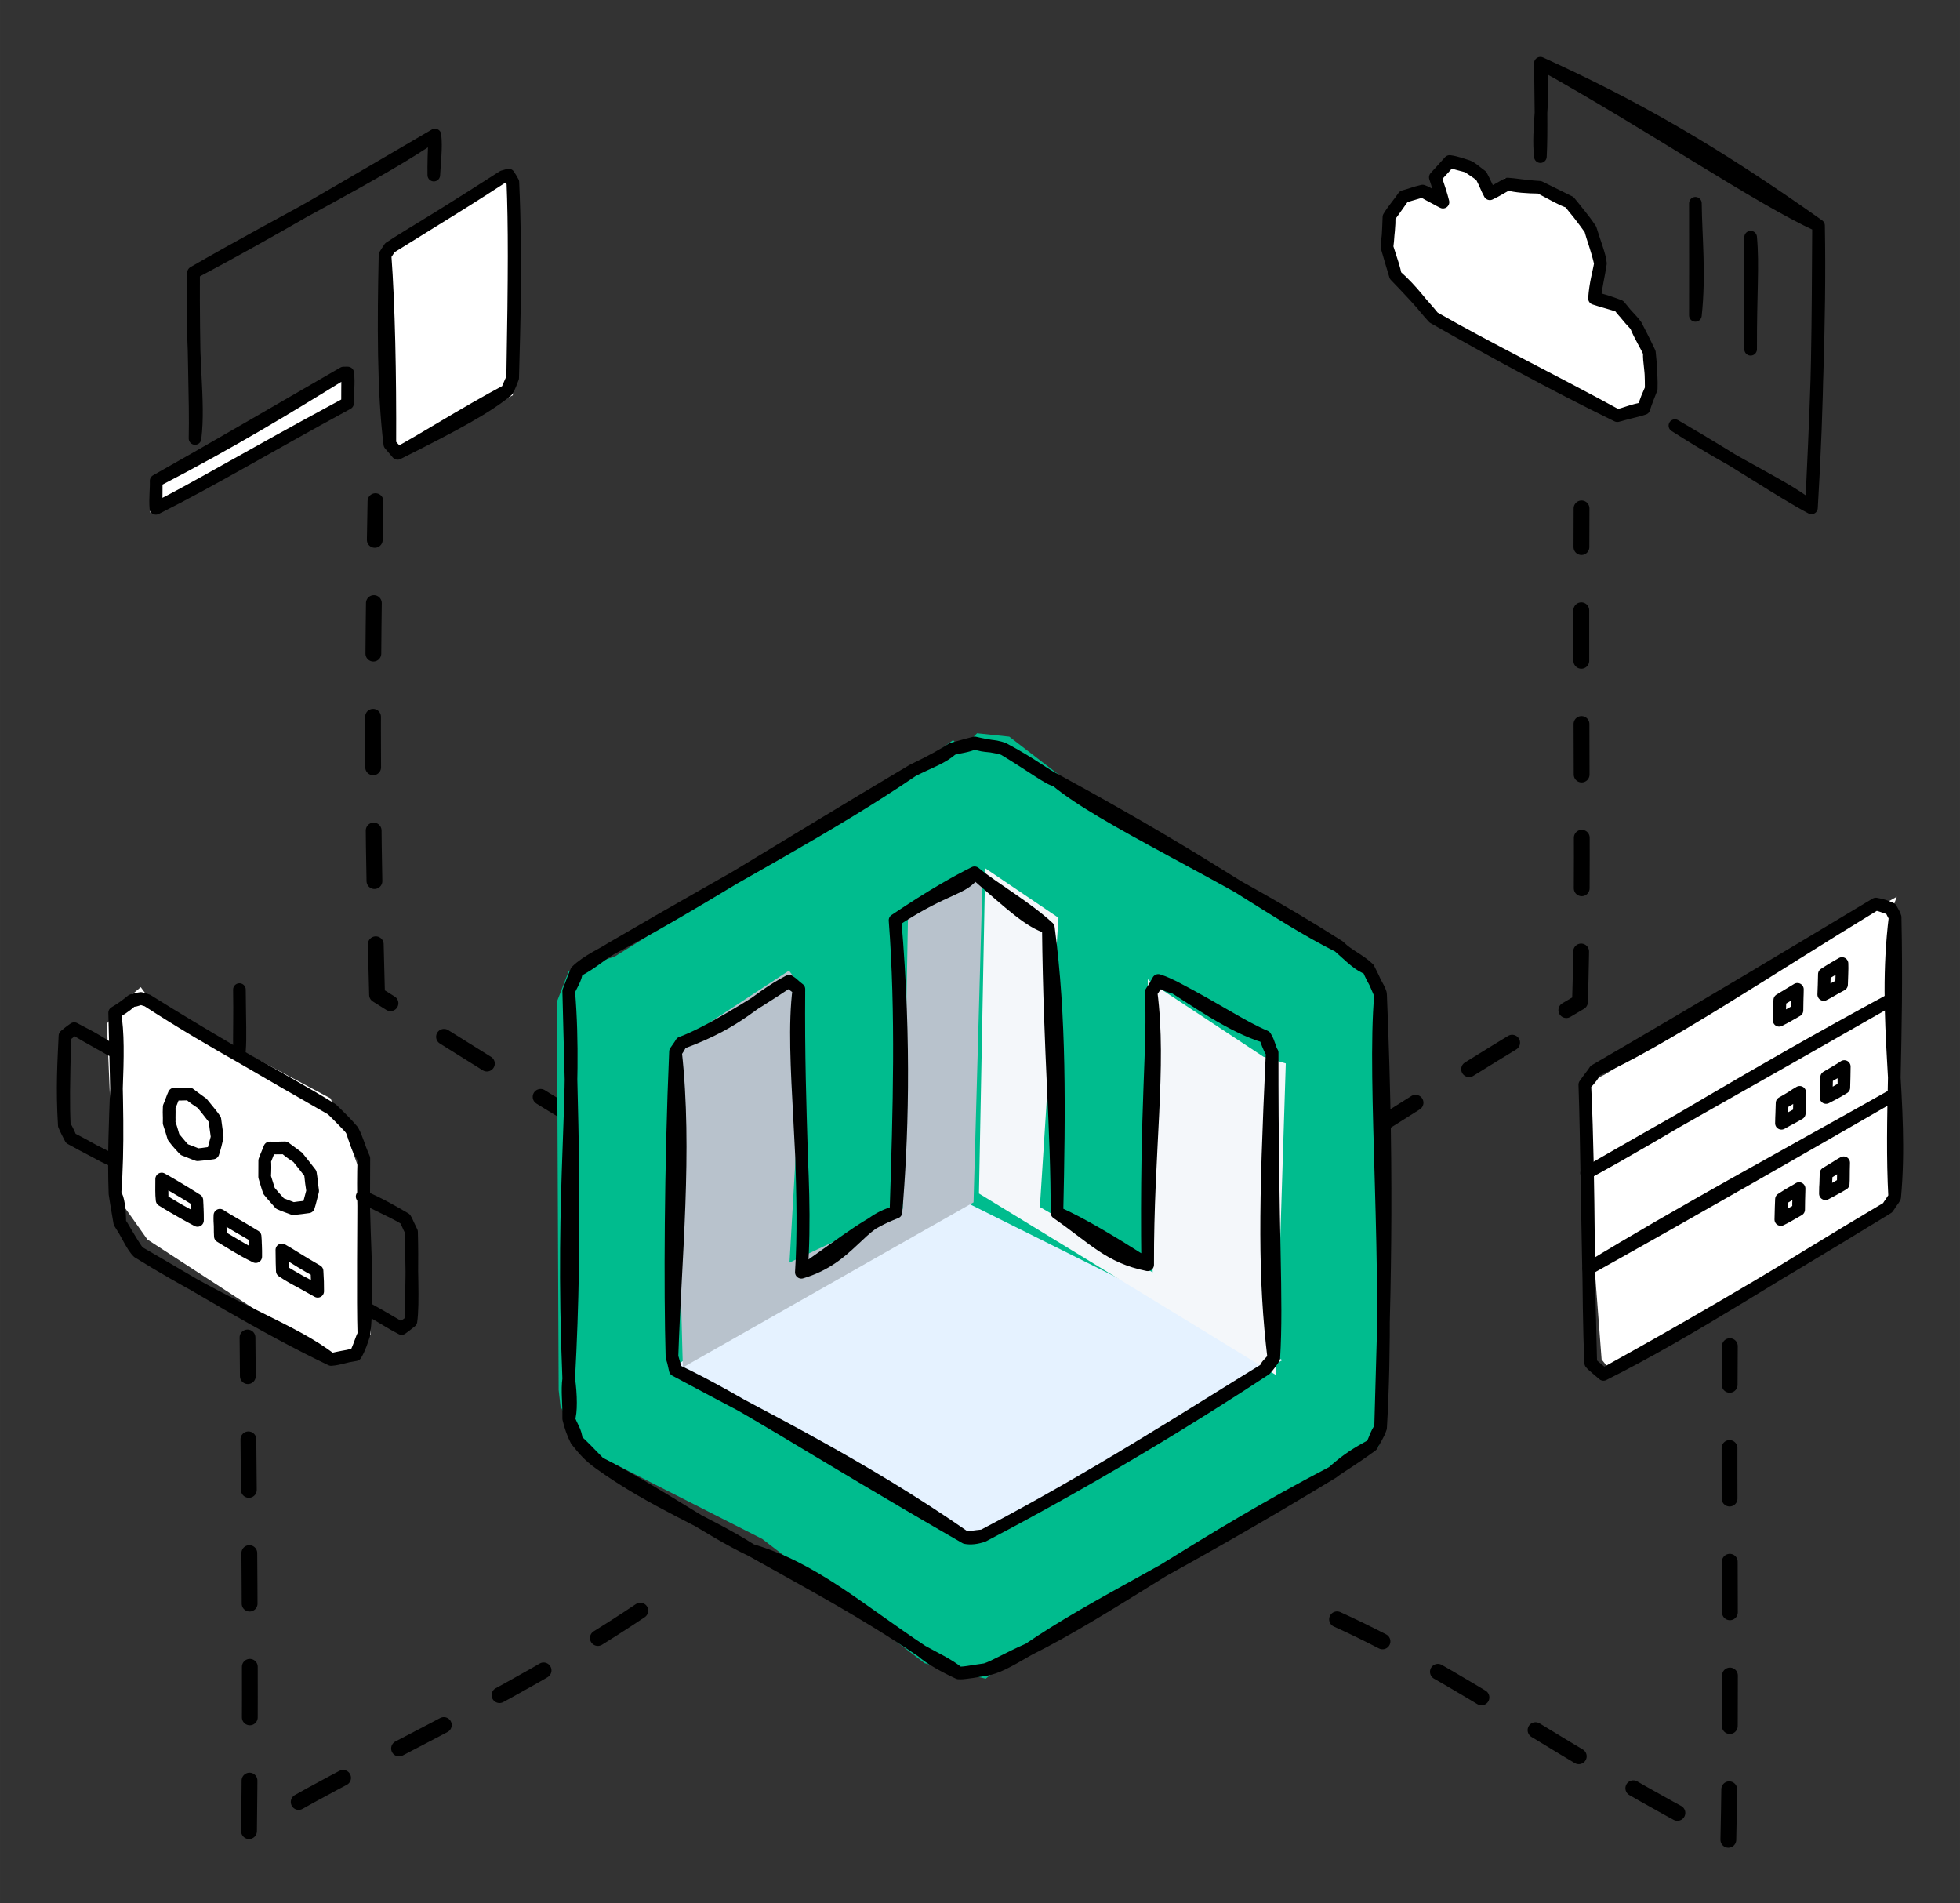 <svg version="1.1" xmlns="http://www.w3.org/2000/svg" viewBox="0 0 310.197 301.137" width="620.395" height="602.273">
  <rect x="0" y="0" width="310.197" height="301.137" fill="#333333" stroke="none"/>
  <!-- svg-source:excalidraw -->
  
  <defs>
    <style class="style-fonts">
      @font-face {
        font-family: "Virgil";
        src: url("https://excalidraw.com/Virgil.woff2");
      }
      @font-face {
        font-family: "Cascadia";
        src: url("https://excalidraw.com/Cascadia.woff2");
      }
      @font-face {
        font-family: "Assistant";
        src: url("https://app.excalidraw.com//dist/excalidraw-assets/Assistant-Regular.woff2");
      }
    </style>
    
  </defs>
  <g stroke-linecap="round"><g transform="translate(186.382 197.254) rotate(0 31.958 -58.407)"><path d="M0 0 C20.87 -11.38, 37.86 -23.51, 63.67 -38.69 M63.67 -38.69 C64.27 -57.61, 63.73 -78.52, 63.92 -116.81" stroke="#000000" stroke-width="2.5" fill="none" stroke-dasharray="8 10"></path></g></g><mask></mask><g stroke-linecap="round"><g transform="translate(123.343 196.111) rotate(0 -31.958 -58.407)"><path d="M0 0 C-25.37 -14.5, -50.79 -30.62, -63.67 -38.69 M-63.67 -38.69 C-64.2 -59.05, -64.66 -77.91, -63.92 -116.81" stroke="#000000" stroke-width="2.5" fill="none" stroke-dasharray="8 10"></path></g></g><mask></mask><g stroke-linecap="round"><g transform="translate(255.96 65.776) rotate(0 -15.539 -20.111)" fill-rule="evenodd"><path d="M0.76 -0.37 L-29.69 -15.62 L-35.49 -23 L-36.1 -26.32 L-35.31 -30.62 L-34.18 -34.09 L-30.24 -35.38 L-27.8 -32.91 L-29.22 -37.18 L-27.08 -40.41 L-23.61 -39.47 L-21.36 -38.75 L-19.46 -34.84 L-17.74 -37.6 L-12.45 -36.18 L-7.19 -33.17 L-4.05 -30.18 L-3.51 -24.62 L-3.53 -19.26 L-0.09 -17.08 L3.2 -13.64 L4.46 -9.98 L4.45 -3.45 L3.41 -0.23 L-0.65 -0.98" stroke="none" stroke-width="0" fill="#ffffff" fill-rule="evenodd"></path><path d="M0 0 C-10.33 -5.65, -20.16 -10.43, -29.08 -15.53 M0 0 C-10.35 -5.06, -20.22 -10.48, -29.08 -15.53 M-29.08 -15.53 C-30.91 -17.48, -32.33 -19.72, -35.11 -22.16 M-29.08 -15.53 C-30.93 -17.79, -33.1 -20.08, -35.11 -22.16 M-35.11 -22.16 C-35.29 -23.14, -35.68 -24.33, -36.45 -26.69 M-35.11 -22.16 C-35.54 -23.52, -35.87 -24.77, -36.45 -26.69 M-36.45 -26.69 C-36.31 -28.51, -36.02 -30.24, -36.14 -31.43 M-36.45 -26.69 C-36.29 -27.84, -36.23 -28.99, -36.14 -31.43 M-36.14 -31.43 C-35.52 -32.21, -34.82 -33.27, -33.81 -34.67 M-36.14 -31.43 C-35.39 -32.67, -34.43 -33.72, -33.81 -34.67 M-33.81 -34.67 C-32.73 -34.96, -31.66 -35.31, -30.82 -35.54 M-33.81 -34.67 C-32.9 -34.88, -32.02 -35.28, -30.82 -35.54 M-30.82 -35.54 C-29.87 -35.21, -29.13 -34.54, -27.59 -33.79 M-30.82 -35.54 C-29.56 -34.8, -28.39 -34.24, -27.59 -33.79 M-27.59 -33.79 C-27.88 -34.98, -28.29 -36.16, -28.8 -37.71 M-27.59 -33.79 C-28.14 -35.2, -28.44 -36.83, -28.8 -37.71 M-28.8 -37.71 C-28.22 -38.36, -27.72 -38.88, -26.53 -40.22 M-28.8 -37.71 C-28.42 -38.17, -27.86 -38.69, -26.53 -40.22 M-26.53 -40.22 C-25.52 -40.09, -24.33 -39.66, -23.65 -39.44 M-26.53 -40.22 C-25.58 -39.97, -24.61 -39.67, -23.65 -39.44 M-23.65 -39.44 C-23.03 -39.19, -22.71 -38.83, -21.53 -37.95 M-23.65 -39.44 C-23.1 -39.03, -22.45 -38.66, -21.53 -37.95 M-21.53 -37.95 C-20.97 -36.97, -20.65 -35.95, -20.17 -35.11 M-21.53 -37.95 C-21.17 -37.22, -20.79 -36.51, -20.17 -35.11 M-20.17 -35.11 C-19.42 -35.47, -18.58 -35.97, -17.35 -36.65 M-20.17 -35.11 C-19.05 -35.63, -18.14 -36.24, -17.35 -36.65 M-17.35 -36.65 C-16.06 -36.29, -14.33 -36.17, -12.29 -36.14 M-17.35 -36.65 C-16.19 -36.59, -14.8 -36.29, -12.29 -36.14 M-12.29 -36.14 C-10.35 -35.12, -8.69 -34.14, -7.58 -33.81 M-12.29 -36.14 C-11.21 -35.6, -9.82 -34.91, -7.58 -33.81 M-7.58 -33.81 C-6.61 -32.65, -5.43 -31.15, -4.25 -29.49 M-7.58 -33.81 C-6.63 -32.56, -5.51 -31.38, -4.25 -29.49 M-4.25 -29.49 C-3.66 -27.52, -2.76 -25.31, -2.67 -24.09 M-4.25 -29.49 C-3.88 -28.06, -3.22 -26.49, -2.67 -24.09 M-2.67 -24.09 C-2.9 -22.66, -3.45 -20.96, -3.61 -18.55 M-2.67 -24.09 C-2.94 -22.26, -3.36 -20.59, -3.61 -18.55 M-3.61 -18.55 C-2.53 -18.38, -1.1 -17.87, 0.31 -17.35 M-3.61 -18.55 C-2.27 -18.1, -0.79 -17.74, 0.31 -17.35 M0.31 -17.35 C0.95 -16.65, 1.57 -15.71, 2.94 -14.28 M0.31 -17.35 C1.16 -16.18, 2.25 -15.24, 2.94 -14.28 M2.94 -14.28 C3.45 -13.29, 4.08 -12.1, 5.08 -9.99 M2.94 -14.28 C3.64 -12.55, 4.57 -11.15, 5.08 -9.99 M5.08 -9.99 C4.98 -8.52, 5.47 -7.13, 5.37 -4.27 M5.08 -9.99 C5.31 -8, 5.37 -5.91, 5.37 -4.27 M5.37 -4.27 C4.96 -3.27, 4.48 -2.4, 4.21 -1.13 M5.37 -4.27 C4.91 -3.13, 4.46 -1.97, 4.21 -1.13 M4.21 -1.13 C2.54 -0.9, 1.24 -0.27, 0 0 M4.21 -1.13 C3.36 -0.82, 2.54 -0.71, 0 0 M0 0 C0 0, 0 0, 0 0 M0 0 C0 0, 0 0, 0 0" stroke="#000000" stroke-width="2" fill="none"></path></g></g><mask></mask><g stroke-linecap="round"><g transform="translate(243.789 24.783) rotate(0 22.01 20.4)"><path d="M0 0 C-0.52 -4.48, 0.8 -9.58, 0 -14.78 M0 0 C0.21 -3.87, 0.04 -9.61, 0 -14.78 M0 -14.78 C14.57 -8.17, 27.27 -0.97, 44.02 10.91 M0 -14.78 C17.89 -4.83, 34.28 6.44, 44.02 10.91 M44.02 10.91 C44.31 26.25, 43.47 43.49, 42.9 55.58 M44.02 10.91 C43.93 25.67, 43.96 38.09, 42.9 55.58 M42.9 55.58 C39.44 52.5, 31.78 49.3, 21.29 42.57 M42.9 55.58 C37.94 52.94, 31.75 48.64, 21.29 42.57" stroke="#000000" stroke-width="2" fill="none"></path></g></g><mask></mask><g stroke-linecap="round"><g transform="translate(277.062 37.529) rotate(0 0 8.87)"><path d="M0 0 C0.41 4.46, -0.03 8.92, 0 17.74 M0 0 C0.01 6.21, 0.02 13.24, 0 17.74" stroke="#000000" stroke-width="2" fill="none"></path></g></g><mask></mask><g stroke-linecap="round"><g transform="translate(268.32 32.168) rotate(0 0 8.87)"><path d="M0 0 C0.05 5.19, 0.71 11.24, 0 17.74 M0 0 C0 6.62, 0.02 13.67, 0 17.74" stroke="#000000" stroke-width="2" fill="none"></path></g></g><mask></mask><g stroke-linecap="round"><g transform="translate(252.428 169.42) rotate(0 22.949 10.851)" fill-rule="evenodd"><path d="M-0.08 1.41 L-2.24 2.67 L1.05 45.71 L2.54 47.56 L45.35 22.73 L46.87 18.83 L46.96 -25.32 L47.76 -27.51 L44.97 -25.94 L1.52 0.63" stroke="none" stroke-width="0" fill="#ffffff" fill-rule="evenodd"></path><path d="M0 0 C-0.25 0.68, -0.69 1.24, -1.61 2.22 M0 0 C-0.32 0.54, -0.72 0.94, -1.61 2.22 M-1.61 2.22 C-1.27 12.38, -1.33 19.94, -0.67 46.28 M-1.61 2.22 C-0.81 19.31, -1.19 35.98, -0.67 46.28 M-0.67 46.28 C-0.13 46.87, 0.66 47.46, 1.34 48.07 M-0.67 46.28 C-0.23 46.81, 0.28 47.06, 1.34 48.07 M1.34 48.07 C15.08 41.19, 28.91 31.98, 46.31 21.7 M1.34 48.07 C13.35 41.41, 24.12 35.28, 46.31 21.7 M46.31 21.7 C46.58 21.18, 47.23 20.49, 47.43 20.02 M46.31 21.7 C46.62 21.32, 46.89 20.77, 47.43 20.02 M47.43 20.02 C48.8 5.33, 45.49 -8, 47.5 -24.28 M47.43 20.02 C46.77 7.57, 47.93 -4.21, 47.5 -24.28 M47.5 -24.28 C47.42 -24.66, 47.05 -25.19, 46.83 -25.62 M47.5 -24.28 C47.33 -24.6, 47.15 -24.87, 46.83 -25.62 M46.83 -25.62 C46.47 -25.67, 45.54 -26.1, 44.45 -26.36 M46.83 -25.62 C46.09 -25.95, 45.46 -26.2, 44.45 -26.36 M44.45 -26.36 C27.85 -16.26, 10.17 -4.43, 0 0 M44.45 -26.36 C31.06 -18.34, 19.38 -11.28, 0 0 M0 0 C0 0, 0 0, 0 0 M0 0 C0 0, 0 0, 0 0" stroke="#000000" stroke-width="2" fill="none"></path></g></g><mask></mask><g stroke-linecap="round"><g transform="translate(251.1 185.624) rotate(0 24.195 -13.777)"><path d="M0 0 C13.33 -7.28, 24.22 -14.46, 48.39 -27.55 M0 0 C13.49 -7.8, 27.13 -15.37, 48.39 -27.55" stroke="#000000" stroke-width="2" fill="none"></path></g></g><mask></mask><g stroke-linecap="round"><g transform="translate(251.44 200.737) rotate(0 24.195 -13.777)"><path d="M0 0 C14.41 -8.82, 30.78 -17.62, 48.39 -27.55 M0 0 C17.49 -9.77, 36.1 -20.47, 48.39 -27.55" stroke="#000000" stroke-width="2" fill="none"></path></g></g><mask></mask><g stroke-linecap="round"><g transform="translate(284.465 156.557) rotate(0 -1.446 2.45)" fill-rule="evenodd"><path d="M-0.25 -0.12 L-2.88 2.08 L-3.38 4.91 L0.2 3.81 L0.24 -0.09" stroke="none" stroke-width="0" fill="#ffffff" fill-rule="evenodd"></path><path d="M0 0 C-0.85 0.51, -1.59 0.95, -2.79 1.69 M0 0 C-0.91 0.58, -1.89 1.15, -2.79 1.69 M-2.79 1.69 C-2.74 2.42, -2.81 3.06, -2.89 4.9 M-2.79 1.69 C-2.84 2.65, -2.84 3.66, -2.89 4.9 M-2.89 4.9 C-1.83 4.3, -0.69 3.74, -0.07 3.34 M-2.89 4.9 C-2.15 4.53, -1.45 4.16, -0.07 3.34 M-0.07 3.34 C-0.07 2.48, -0.03 1.46, 0 0 M-0.07 3.34 C-0.09 2.11, 0 0.97, 0 0 M0 0 C0 0, 0 0, 0 0 M0 0 C0 0, 0 0, 0 0" stroke="#000000" stroke-width="2" fill="none"></path></g></g><mask></mask><g stroke-linecap="round"><g transform="translate(291.521 152.474) rotate(0 -1.446 2.45)" fill-rule="evenodd"><path d="M-0.09 0.39 L-3.28 1.7 L-2.62 5.36 L0.17 3.26 L0.48 0.63" stroke="none" stroke-width="0" fill="#ffffff" fill-rule="evenodd"></path><path d="M0 0 C-0.77 0.45, -1.64 0.93, -2.79 1.69 M0 0 C-1.09 0.65, -2.25 1.38, -2.79 1.69 M-2.79 1.69 C-2.8 2.81, -2.86 4.04, -2.89 4.9 M-2.79 1.69 C-2.81 2.74, -2.82 3.65, -2.89 4.9 M-2.89 4.9 C-2.15 4.54, -1.63 4.17, -0.07 3.34 M-2.89 4.9 C-2.16 4.54, -1.49 4.09, -0.07 3.34 M-0.07 3.34 C-0.05 2.09, 0.05 0.92, 0 0 M-0.07 3.34 C-0.01 2.28, 0 1.18, 0 0 M0 0 C0 0, 0 0, 0 0 M0 0 C0 0, 0 0, 0 0" stroke="#000000" stroke-width="2" fill="none"></path></g></g><mask></mask><g stroke-linecap="round"><g transform="translate(284.829 172.854) rotate(0 -1.446 2.45)" fill-rule="evenodd"><path d="M-0.49 0.01 L-2.52 2.16 L-2.65 4.81 L0.4 3.97 L0.3 0.01" stroke="none" stroke-width="0" fill="#ffffff" fill-rule="evenodd"></path><path d="M0 0 C-0.8 0.42, -1.59 1.11, -2.79 1.69 M0 0 C-0.84 0.53, -1.55 1, -2.79 1.69 M-2.79 1.69 C-2.82 2.67, -2.84 3.67, -2.89 4.9 M-2.79 1.69 C-2.78 2.61, -2.88 3.61, -2.89 4.9 M-2.89 4.9 C-2.16 4.45, -1.36 4.1, -0.07 3.34 M-2.89 4.9 C-1.99 4.37, -1.03 3.87, -0.07 3.34 M-0.07 3.34 C0.02 2.19, 0.01 0.77, 0 0 M-0.07 3.34 C-0.04 2.58, -0.03 1.86, 0 0 M0 0 C0 0, 0 0, 0 0 M0 0 C0 0, 0 0, 0 0" stroke="#000000" stroke-width="2" fill="none"></path></g></g><mask></mask><g stroke-linecap="round"><g transform="translate(291.884 168.771) rotate(0 -1.446 2.45)" fill-rule="evenodd"><path d="M0.27 0.46 L-2.55 1.6 L-2.42 5.53 L0.22 3.35 L-0.03 -0.38" stroke="none" stroke-width="0" fill="#ffffff" fill-rule="evenodd"></path><path d="M0 0 C-0.58 0.49, -1.38 0.85, -2.79 1.69 M0 0 C-0.73 0.5, -1.52 0.94, -2.79 1.69 M-2.79 1.69 C-2.8 2.43, -2.84 3.27, -2.89 4.9 M-2.79 1.69 C-2.86 2.93, -2.87 4.22, -2.89 4.9 M-2.89 4.9 C-2.1 4.51, -1.17 4.03, -0.07 3.34 M-2.89 4.9 C-1.84 4.33, -0.83 3.79, -0.07 3.34 M-0.07 3.34 C-0.03 2.26, -0.12 1.39, 0 0 M-0.07 3.34 C-0.03 2.26, -0.02 1.19, 0 0 M0 0 C0 0, 0 0, 0 0 M0 0 C0 0, 0 0, 0 0" stroke="#000000" stroke-width="2" fill="none"></path></g></g><mask></mask><g stroke-linecap="round"><g transform="translate(284.731 188.082) rotate(0 -1.446 2.45)" fill-rule="evenodd"><path d="M0.24 -0.09 L-2.32 2.32 L-2.6 4.91 L-0.1 2.96 L0.03 0.2" stroke="none" stroke-width="0" fill="#ffffff" fill-rule="evenodd"></path><path d="M0 0 C-0.62 0.41, -1.24 0.66, -2.79 1.69 M0 0 C-1.06 0.67, -2.17 1.3, -2.79 1.69 M-2.79 1.69 C-2.82 2.61, -2.75 3.53, -2.89 4.9 M-2.79 1.69 C-2.83 2.5, -2.85 3.2, -2.89 4.9 M-2.89 4.9 C-2.04 4.5, -1.18 3.96, -0.07 3.34 M-2.89 4.9 C-2.14 4.5, -1.46 4.14, -0.07 3.34 M-0.07 3.34 C-0.13 2.12, 0.01 0.81, 0 0 M-0.07 3.34 C-0.05 2.46, -0.06 1.49, 0 0 M0 0 C0 0, 0 0, 0 0 M0 0 C0 0, 0 0, 0 0" stroke="#000000" stroke-width="2" fill="none"></path></g></g><mask></mask><g stroke-linecap="round"><g transform="translate(291.786 183.999) rotate(0 -1.446 2.45)" fill-rule="evenodd"><path d="M0.48 0.63 L-2.5 1.7 L-2.92 4.52 L-0.04 3.54 L-0.12 0.01" stroke="none" stroke-width="0" fill="#ffffff" fill-rule="evenodd"></path><path d="M0 0 C-1.08 0.56, -2.02 1.35, -2.79 1.69 M0 0 C-1.04 0.61, -2.03 1.23, -2.79 1.69 M-2.79 1.69 C-2.73 2.66, -2.91 3.39, -2.89 4.9 M-2.79 1.69 C-2.83 2.65, -2.86 3.63, -2.89 4.9 M-2.89 4.9 C-1.79 4.3, -0.85 3.82, -0.07 3.34 M-2.89 4.9 C-2.12 4.5, -1.29 4.05, -0.07 3.34 M-0.07 3.34 C-0.01 2.59, -0.06 1.8, 0 0 M-0.07 3.34 C-0.07 2.2, -0.02 1.1, 0 0 M0 0 C0 0, 0 0, 0 0 M0 0 C0 0, 0 0, 0 0" stroke="#000000" stroke-width="2" fill="none"></path></g></g><mask></mask><g stroke-linecap="round"><g transform="translate(23.325 158.322) rotate(0 14.539 28.242)" fill-rule="evenodd"><path d="M0.82 0.43 L28.98 15.49 L31.37 20.77 L33.51 26.74 L35.35 52.81 L32.68 55.8 L28.5 56.35 L0.01 37.83 L-2.41 34.41 L-5.3 30.37 L-6.41 3.67 L-3.28 -0.23 L-1.05 -2.11" stroke="none" stroke-width="0" fill="#ffffff" fill-rule="evenodd"></path><path d="M0 0 C11.17 7.26, 20.29 11.75, 29.19 17.21 M0 0 C9.01 5.64, 18.41 11.04, 29.19 17.21 M29.19 17.21 C30.03 18.02, 31.46 19.38, 32.48 20.61 M29.19 17.21 C30.42 18.4, 31.85 19.87, 32.48 20.61 M32.48 20.61 C32.93 22.54, 33.66 24.08, 34.26 24.98 M32.48 20.61 C33.21 21.94, 33.38 23.01, 34.26 24.98 M34.26 24.98 C33.89 35.75, 35.2 45.16, 34.26 52.87 M34.26 24.98 C34.24 36.69, 34.09 47.39, 34.26 52.87 M34.26 52.87 C33.85 53.61, 33.79 54.19, 32.96 56.05 M34.26 52.87 C33.94 53.82, 33.61 54.96, 32.96 56.05 M32.96 56.05 C31.4 56.33, 30.4 56.5, 29.08 56.81 M32.96 56.05 C31.69 56.17, 30.43 56.72, 29.08 56.81 M29.08 56.81 C18.21 51.62, 6.6 44.43, -1.46 39.81 M29.08 56.81 C23 52.05, 14.16 49.49, -1.46 39.81 M-1.46 39.81 C-2.45 38.87, -3.39 36.52, -4.37 35.17 M-1.46 39.81 C-2.52 38.35, -3.51 36.47, -4.37 35.17 M-4.37 35.17 C-4.37 33.14, -4.62 31.2, -5.13 30.59 M-4.37 35.17 C-4.51 34.26, -4.75 33.08, -5.13 30.59 M-5.13 30.59 C-5.57 18.58, -4.05 7.92, -5.18 1.94 M-5.13 30.59 C-4.59 22.76, -4.81 17.04, -5.18 1.94 M-5.18 1.94 C-3.96 1.23, -3.28 0.68, -2.43 0 M-5.18 1.94 C-4.46 1.53, -3.6 1.03, -2.43 0 M-2.43 0 C-2.11 0.04, -1.95 -0.01, -1.03 -0.32 M-2.43 0 C-2.01 -0.11, -1.62 -0.24, -1.03 -0.32 M-1.03 -0.32 C-0.66 -0.23, -0.31 -0.07, 0 0 M-1.03 -0.32 C-0.67 -0.23, -0.42 -0.14, 0 0" stroke="#000000" stroke-width="2" fill="none"></path></g></g><mask></mask><g stroke-linecap="round"><g transform="translate(37.891 166.306) rotate(0 0 -4.855)"><path d="M0 0 C0.17 -2.13, 0.04 -4.55, 0 -9.71 M0 0 C-0.03 -2.92, 0.07 -5.69, 0 -9.71" stroke="#000000" stroke-width="2" fill="none"></path></g></g><mask></mask><g stroke-linecap="round"><g transform="translate(57.312 189.342) rotate(0 3.91 10.446)"><path d="M0 0 C2.62 1.07, 5.06 2.51, 6.81 3.53 M0 0 C2.18 1.27, 4.37 2.08, 6.81 3.53 M6.81 3.53 C7.14 4.02, 7.22 4.49, 7.82 5.6 M6.81 3.53 C7.1 4.09, 7.31 4.55, 7.82 5.6 M7.82 5.6 C7.74 10.95, 8.14 16.88, 7.72 19.76 M7.82 5.6 C7.95 10.26, 7.84 14.63, 7.72 19.76 M7.72 19.76 C7.31 20.11, 6.74 20.53, 6.25 20.89 M7.72 19.76 C7.12 20.18, 6.54 20.65, 6.25 20.89 M6.25 20.89 C4.73 20.12, 3.42 19.23, 0.97 17.84 M6.25 20.89 C4.79 20.04, 3.2 19.08, 0.97 17.84" stroke="#000000" stroke-width="2" fill="none"></path></g></g><mask></mask><g stroke-linecap="round"><g transform="translate(10.178 162.78) rotate(180 3.91 10.446)"><path d="M0 0 C2.14 1.03, 4.31 2.14, 6.81 3.53 M0 0 C2.18 0.91, 3.94 2.09, 6.81 3.53 M6.81 3.53 C7.04 4.1, 7.33 4.77, 7.82 5.6 M6.81 3.53 C7.13 4.17, 7.51 4.85, 7.82 5.6 M7.82 5.6 C8.19 11.5, 7.9 15.74, 7.72 19.76 M7.82 5.6 C7.97 8.71, 7.95 12.13, 7.72 19.76 M7.72 19.76 C7.28 20.11, 6.91 20.45, 6.25 20.89 M7.72 19.76 C7.13 20.19, 6.57 20.66, 6.25 20.89 M6.25 20.89 C5.17 20.27, 3.57 19.62, 0.43 17.54 M6.25 20.89 C3.95 19.47, 1.67 18.3, 0.43 17.54" stroke="#000000" stroke-width="2" fill="none"></path></g></g><mask></mask><g stroke-linecap="round"><g transform="translate(44.608 197.789) rotate(0 2.836 3.273)" fill-rule="evenodd"><path d="M-0.18 0.54 L5.23 2.86 L5.05 7.15 L0.51 3.05 L-0.23 0.08" stroke="none" stroke-width="0" fill="#ffffff" fill-rule="evenodd"></path><path d="M0 0 C1.36 0.75, 2.66 1.68, 5.57 3.34 M0 0 C2.09 1.31, 4.3 2.68, 5.57 3.34 M5.57 3.34 C5.55 4.37, 5.65 5.32, 5.67 6.55 M5.57 3.34 C5.65 4.47, 5.68 5.63, 5.67 6.55 M5.67 6.55 C4.02 5.46, 2.12 4.75, 0.07 3.34 M5.67 6.55 C3.86 5.53, 1.98 4.52, 0.07 3.34 M0.07 3.34 C0.16 2.44, 0.13 1.5, 0 0 M0.07 3.34 C0.05 2.63, 0 1.86, 0 0 M0 0 C0 0, 0 0, 0 0 M0 0 C0 0, 0 0, 0 0" stroke="#000000" stroke-width="2" fill="none"></path></g></g><mask></mask><g stroke-linecap="round"><g transform="translate(34.804 192.303) rotate(0 2.836 3.273)" fill-rule="evenodd"><path d="M-0.34 -0.47 L4.95 3.94 L6.11 6.26 L-0.16 3.42 L0.38 -0.06" stroke="none" stroke-width="0" fill="#ffffff" fill-rule="evenodd"></path><path d="M0 0 C1.52 1, 3.24 1.99, 5.57 3.34 M0 0 C1.3 0.88, 2.66 1.54, 5.57 3.34 M5.57 3.34 C5.62 4.34, 5.69 5.19, 5.67 6.55 M5.57 3.34 C5.65 4.15, 5.63 5.01, 5.67 6.55 M5.67 6.55 C3.35 5.43, 1.42 4.14, 0.07 3.34 M5.67 6.55 C4.12 5.76, 2.52 4.78, 0.07 3.34 M0.07 3.34 C0.14 2.25, -0.07 1.24, 0 0 M0.07 3.34 C0.01 2.4, 0.06 1.5, 0 0 M0 0 C0 0, 0 0, 0 0 M0 0 C0 0, 0 0, 0 0" stroke="#000000" stroke-width="2" fill="none"></path></g></g><mask></mask><g stroke-linecap="round"><g transform="translate(25.586 186.573) rotate(0 2.836 3.273)" fill-rule="evenodd"><path d="M-0.62 0.6 L6.01 3.05 L5.44 6.63 L0.45 3.28 L0.06 -0.49" stroke="none" stroke-width="0" fill="#ffffff" fill-rule="evenodd"></path><path d="M0 0 C1.72 1.07, 2.94 1.69, 5.57 3.34 M0 0 C1.7 0.95, 3.4 1.97, 5.57 3.34 M5.57 3.34 C5.67 4.51, 5.6 5.8, 5.67 6.55 M5.57 3.34 C5.61 4.25, 5.68 5.12, 5.67 6.55 M5.67 6.55 C4.42 5.88, 2.98 5.12, 0.07 3.34 M5.67 6.55 C3.72 5.47, 1.84 4.47, 0.07 3.34 M0.07 3.34 C-0.05 2.32, 0 1.37, 0 0 M0.07 3.34 C0.08 2.18, 0.05 0.94, 0 0 M0 0 C0 0, 0 0, 0 0 M0 0 C0 0, 0 0, 0 0" stroke="#000000" stroke-width="2" fill="none"></path></g></g><mask></mask><g stroke-linecap="round"><g transform="translate(47.113 183.124) rotate(0 -1.428 3.32)" fill-rule="evenodd"><path d="M0.09 0.51 L2.53 2.81 L2.37 5.76 L2.07 7.97 L-0.11 7.84 L-2.52 7.15 L-5.17 5.01 L-4.95 3.25 L-5.29 -0.04 L-4.79 -1.41 L-2.27 -0.9" stroke="none" stroke-width="0" fill="#ffffff" fill-rule="evenodd"></path><path d="M0 0 C0.62 0.78, 1.37 1.69, 2.01 2.55 M0 0 C0.76 0.95, 1.57 1.96, 2.01 2.55 M2.01 2.55 C2.11 3.62, 2.25 4.62, 2.37 5.34 M2.01 2.55 C2.16 3.39, 2.2 4.17, 2.37 5.34 M2.37 5.34 C2.12 6.28, 1.93 7.15, 1.7 7.85 M2.37 5.34 C2.11 6.35, 1.85 7.32, 1.7 7.85 M1.7 7.85 C1.09 7.91, 0.55 7.93, -0.73 8.13 M1.7 7.85 C0.99 7.94, 0.27 8.06, -0.73 8.13 M-0.73 8.13 C-1.49 7.86, -2.14 7.57, -2.81 7.33 M-0.73 8.13 C-1.38 7.87, -2.02 7.69, -2.81 7.33 M-2.81 7.33 C-3.42 6.65, -4.07 5.88, -4.53 5.34 M-2.81 7.33 C-3.16 6.85, -3.63 6.46, -4.53 5.34 M-4.53 5.34 C-4.76 4.73, -4.98 3.92, -5.23 3.1 M-4.53 5.34 C-4.78 4.56, -5.03 3.71, -5.23 3.1 M-5.23 3.1 C-5.17 2.07, -5.16 1.05, -5.22 0.54 M-5.23 3.1 C-5.22 2.53, -5.23 1.91, -5.22 0.54 M-5.22 0.54 C-4.93 -0.27, -4.57 -1.03, -4.42 -1.47 M-5.22 0.54 C-5.01 0.02, -4.83 -0.42, -4.42 -1.47 M-4.42 -1.47 C-3.47 -1.47, -2.65 -1.44, -2.02 -1.49 M-4.42 -1.47 C-3.8 -1.45, -3.13 -1.45, -2.02 -1.49 M-2.02 -1.49 C-1.58 -1.11, -1.23 -0.78, 0 0 M-2.02 -1.49 C-1.4 -1.03, -0.79 -0.58, 0 0" stroke="#000000" stroke-width="2" fill="none"></path></g></g><mask></mask><g stroke-linecap="round"><g transform="translate(31.998 174.603) rotate(0 -1.428 3.32)" fill-rule="evenodd"><path d="M0.51 0.26 L2.01 2.97 L2.74 5.46 L2.33 7.56 L-0.44 7.94 L-3.45 7 L-4.26 5.49 L-5.3 2.53 L-5.59 0.59 L-4.67 -0.88 L-1.66 -1.51" stroke="none" stroke-width="0" fill="#ffffff" fill-rule="evenodd"></path><path d="M0 0 C0.76 0.94, 1.59 1.92, 2.01 2.55 M0 0 C0.54 0.65, 1.04 1.31, 2.01 2.55 M2.01 2.55 C2.09 3.41, 2.21 4.13, 2.37 5.34 M2.01 2.55 C2.12 3.51, 2.31 4.56, 2.37 5.34 M2.37 5.34 C2.18 6.19, 1.99 7, 1.7 7.85 M2.37 5.34 C2.16 6.15, 1.94 6.85, 1.7 7.85 M1.7 7.85 C1.11 7.86, 0.43 8.03, -0.73 8.13 M1.7 7.85 C0.83 7.99, -0.08 8.06, -0.73 8.13 M-0.73 8.13 C-1.32 7.88, -1.96 7.64, -2.81 7.33 M-0.73 8.13 C-1.56 7.85, -2.29 7.5, -2.81 7.33 M-2.81 7.33 C-3.27 6.82, -3.78 6.36, -4.53 5.34 M-2.81 7.33 C-3.21 6.94, -3.53 6.53, -4.53 5.34 M-4.53 5.34 C-4.8 4.45, -4.99 3.7, -5.23 3.1 M-4.53 5.34 C-4.74 4.63, -4.95 3.93, -5.23 3.1 M-5.23 3.1 C-5.17 2.4, -5.29 1.79, -5.22 0.54 M-5.23 3.1 C-5.24 2.42, -5.19 1.7, -5.22 0.54 M-5.22 0.54 C-4.89 -0.2, -4.69 -0.92, -4.42 -1.47 M-5.22 0.54 C-5.02 0.05, -4.8 -0.44, -4.42 -1.47 M-4.42 -1.47 C-3.76 -1.43, -3.04 -1.46, -2.02 -1.49 M-4.42 -1.47 C-3.49 -1.45, -2.67 -1.48, -2.02 -1.49 M-2.02 -1.49 C-1.49 -0.98, -0.82 -0.55, 0 0 M-2.02 -1.49 C-1.55 -1.14, -1 -0.71, 0 0" stroke="#000000" stroke-width="2" fill="none"></path></g></g><mask></mask><g stroke-linecap="round"><g transform="translate(30.866 69.379) rotate(0 18.871 -24.006)"><path d="M0 0 C0.74 -6.14, -0.62 -12.36, -0.23 -26.24 M0 0 C0.14 -6.32, -0.3 -13.44, -0.23 -26.24 M-0.23 -26.24 C14.15 -34.56, 29.16 -41.93, 37.97 -48.01 M-0.23 -26.24 C12.42 -32.95, 24.6 -40.21, 37.97 -48.01 M37.97 -48.01 C38.2 -45.97, 37.88 -43.7, 37.79 -41.67 M37.97 -48.01 C37.81 -45.63, 37.76 -43.03, 37.79 -41.67" stroke="#000000" stroke-width="2" fill="none"></path></g></g><mask></mask><g stroke-linecap="round"><g transform="translate(80.496 27.704) rotate(0 -9.445 22.022)" fill-rule="evenodd"><path d="M0.58 -0.39 L0.94 1.84 L0.66 32.75 L0.67 34.84 L-18.45 44.31 L-18.85 42.71 L-18.81 11.87 L-17.92 11.62 L-0.08 -0.25" stroke="none" stroke-width="0" fill="#ffffff" fill-rule="evenodd"></path><path d="M0 0 C0.16 0.31, 0.35 0.67, 0.67 1.12 M0 0 C0.22 0.34, 0.46 0.71, 0.67 1.12 M0.67 1.12 C1.23 13.54, 0.86 23.64, 0.64 32.09 M0.67 1.12 C0.94 7.98, 0.94 15.28, 0.64 32.09 M0.64 32.09 C0.39 32.71, 0.21 33.31, -0.24 34.1 M0.64 32.09 C0.27 32.85, -0.05 33.68, -0.24 34.1 M-0.24 34.1 C-3.47 36.76, -8.23 39.36, -17.57 44.04 M-0.24 34.1 C-7.06 37.73, -13.85 42.08, -17.57 44.04 M-17.57 44.04 C-17.84 43.59, -18.33 43.14, -18.8 42.6 M-17.57 44.04 C-18.07 43.48, -18.51 42.91, -18.8 42.6 M-18.8 42.6 C-19.84 34.36, -19.8 23.19, -19.56 12.66 M-18.8 42.6 C-18.75 31.59, -18.97 20.61, -19.56 12.66 M-19.56 12.66 C-19.4 12.42, -19.21 12.21, -18.82 11.51 M-19.56 12.66 C-19.36 12.32, -19.12 11.96, -18.82 11.51 M-18.82 11.51 C-15.39 9.23, -10.7 6.64, -0.88 0.25 M-18.82 11.51 C-12.79 7.78, -7.54 4.53, -0.88 0.25 M-0.88 0.25 C-0.67 0.2, -0.45 0.13, 0 0 M-0.88 0.25 C-0.6 0.18, -0.32 0.08, 0 0" stroke="#000000" stroke-width="2" fill="none"></path></g></g><mask></mask><g stroke-linecap="round"><g transform="translate(54.372 59.026) rotate(0 -14.518 10.704)" fill-rule="evenodd"><path d="M0.95 -0.91 L-28.67 16.42 L-30.64 22.06 L0.63 5.47 L1.32 -0.16" stroke="none" stroke-width="0" fill="#ffffff" fill-rule="evenodd"></path><path d="M0 0 C-9.43 5.81, -17.61 10.8, -29.66 17.06 M0 0 C-10.25 5.92, -20.89 12.13, -29.66 17.06 M-29.66 17.06 C-29.61 18.24, -29.83 19.82, -29.7 21.41 M-29.66 17.06 C-29.63 18.54, -29.67 20.02, -29.7 21.41 M-29.7 21.41 C-20.67 16.89, -12.64 12, 0.63 4.79 M-29.7 21.41 C-23.01 18.05, -16.59 14.08, 0.63 4.79 M0.63 4.79 C0.59 3.33, 0.86 1.64, 0.66 0 M0.63 4.79 C0.64 3.38, 0.63 1.91, 0.66 0 M0.66 0 C0.46 -0.03, 0.33 0.02, 0 0 M0.66 0 C0.5 0, 0.32 -0.01, 0 0" stroke="#000000" stroke-width="2" fill="none"></path></g></g><mask></mask><g stroke-linecap="round"><g transform="translate(150.696 118.525) rotate(0 3.554 72.629)" fill-rule="evenodd"><path d="M0.15 -1.41 L-7.03 3.91 L-53.41 32.85 L-60.7 35.19 L-62.55 39.97 L-62.28 101.45 L-61.99 104.01 L-59.89 108.15 L-56.98 111.34 L-30.07 125 L-4.36 144.67 L1.35 146.2 L5.31 147.12 L13.07 140.85 L59.75 115.78 L67.52 110.32 L67.57 106.62 L68.2 37.36 L64.43 35.08 L59.61 30.25 L17.18 4.31 L9.04 -1.95 L3.94 -2.49 L1.38 0.08" stroke="none" stroke-width="0" fill="#00bc8e" fill-rule="evenodd"></path><path d="M0 0 C-1.67 1.44, -3.24 1.89, -6.23 3.38 M0 0 C-1.3 0.84, -3.14 1.91, -6.23 3.38 M-6.23 3.38 C-26.05 15.12, -42.34 25.54, -53.93 31.56 M-6.23 3.38 C-19.29 12.27, -32.95 19.3, -53.93 31.56 M-53.93 31.56 C-55.02 32.32, -57.82 33.53, -59.46 35.17 M-53.93 31.56 C-55.73 32.61, -56.92 33.85, -59.46 35.17 M-59.46 35.17 C-59.56 36.39, -60.29 37.29, -60.69 38.33 M-59.46 35.17 C-59.79 35.94, -60.11 36.84, -60.69 38.33 M-60.69 38.33 C-59.32 54.89, -62 68.11, -60.69 99.65 M-60.69 38.33 C-60.26 56.72, -59.39 75.69, -60.69 99.65 M-60.69 99.65 C-60.32 102.17, -60.3 105.11, -60.69 105.97 M-60.69 99.65 C-60.95 101.65, -60.65 103.31, -60.69 105.97 M-60.69 105.97 C-60.24 107.3, -59.64 107.81, -59.46 109.4 M-60.69 105.97 C-60.43 107.12, -59.97 108.45, -59.46 109.4 M-59.46 109.4 C-58.26 110.91, -57.45 111.85, -55.86 113 M-59.46 109.4 C-58.56 110.22, -57.57 111.23, -55.86 113 M-55.86 113 C-47.22 119.24, -38.66 122.38, -31.79 126.79 M-55.86 113 C-46.7 117.65, -38.43 123.67, -31.79 126.79 M-31.79 126.79 C-22.05 129.62, -14.83 136.11, -4.76 142.79 M-31.79 126.79 C-22.35 132.1, -14.04 136.48, -4.76 142.79 M-4.76 142.79 C-3.56 143.89, -1.04 145.27, 1.01 146.21 M-4.76 142.79 C-2.63 143.97, -0.54 144.93, 1.01 146.21 M1.01 146.21 C2.26 146.25, 4.04 145.84, 5.28 145.68 M1.01 146.21 C1.84 146.29, 2.96 145.98, 5.28 145.68 M5.28 145.68 C7.07 145.34, 8.44 144.61, 12.12 142.47 M5.28 145.68 C6.84 145.17, 8.71 143.96, 12.12 142.47 M12.12 142.47 C24.88 136.12, 39.47 125.26, 60.21 114.47 M12.12 142.47 C22.91 135.1, 34.68 129.99, 60.21 114.47 M60.21 114.47 C62.49 112.43, 63.99 111.5, 66.41 110.2 M60.21 114.47 C61.34 113.57, 63.1 112.64, 66.41 110.2 M66.41 110.2 C66.89 109.43, 67.09 108.35, 67.8 107.42 M66.41 110.2 C66.84 109.34, 67.45 108.52, 67.8 107.42 M67.8 107.42 C69.31 82.17, 66.54 52.8, 67.8 38.92 M67.8 107.42 C68.3 89.12, 69.11 70.29, 67.8 38.92 M67.8 38.92 C67.83 38.18, 66.64 36.73, 65.88 34.75 M67.8 38.92 C67.38 37.99, 66.94 36.78, 65.88 34.75 M65.88 34.75 C64.3 34.21, 63.17 32.97, 61.18 31.22 M65.88 34.75 C64.38 33.31, 62.64 32.68, 61.18 31.22 M61.18 31.22 C42.39 19.25, 24.08 11.33, 16.4 4.93 M61.18 31.22 C50.83 26.02, 42.47 19.11, 16.4 4.93 M16.4 4.93 C15.51 4.91, 12.69 2.73, 8.17 0.01 M16.4 4.93 C14.56 4.04, 12.71 2.44, 8.17 0.01 M8.17 0.01 C6.39 -0.7, 5.27 -0.27, 3.56 -0.96 M8.17 0.01 C6.87 -0.44, 5.83 -0.41, 3.56 -0.96 M3.56 -0.96 C2.42 -0.39, 0.9 -0.31, 0 0 M3.56 -0.96 C2.08 -0.6, 0.8 -0.2, 0 0 M0 0 C0 0, 0 0, 0 0 M0 0 C0 0, 0 0, 0 0" stroke="#000000" stroke-width="2" fill="none"></path></g></g><mask></mask><g stroke-linecap="round" transform="translate(106.038 188.091) rotate(0 47.806 27.674)"><path d="M46.13 1.81 L96.93 27.13 L47.3 55.59 L1.14 27.81" stroke="none" stroke-width="0" fill="#e5f2ff" fill-rule="evenodd"></path><path d="M48 0 C66.87 9.74, 82.45 22.01, 95.61 28 M48 0 C61.38 8.33, 75.37 15.71, 95.61 28 M95.61 28 C84.71 35.5, 72.38 42.01, 48 55.35 M95.61 28 C78.97 37.85, 63.05 48.12, 48 55.35 M48 55.35 C32.16 46.35, 19.32 38.85, 0 28 M48 55.35 C31.4 46.25, 14.16 35.62, 0 28 M0 28 C17.59 17.31, 34.25 7.08, 48 0 M0 28 C15.6 19.58, 31.18 8.82, 48 0" stroke="transparent" stroke-width="2" fill="none"></path></g><g stroke-linecap="round"><g transform="translate(106.527 167.396) rotate(0 23.948 9.486)" fill-rule="evenodd"><path d="M0.27 1.52 L1.54 48.99 L47.55 22.87 L48.99 -28.9 L37.18 -22.6 L36.33 23.92 L18.42 32.4 L20.91 -10.4 L18.34 -13.8 L0.13 -1.88" stroke="none" stroke-width="0" fill="#b8c2cc" fill-rule="evenodd"></path><path d="M0 0 C-0.61 18.77, -0.19 35.94, 0 48.22 M0 0 C0.86 14.5, -0.62 27.82, 0 48.22 M0 48.22 C16.55 39.25, 34.92 29.09, 47.56 21.61 M0 48.22 C18.53 38.86, 36.73 28.53, 47.56 21.61 M47.56 21.61 C47.67 8.78, 49.29 -5, 47.9 -29.25 M47.56 21.61 C47.82 6.15, 48.27 -8.1, 47.9 -29.25 M47.9 -29.25 C42.72 -26.59, 39.66 -24.33, 35.31 -21.73 M47.9 -29.25 C43.7 -27.4, 39.6 -23.94, 35.31 -21.73 M35.31 -21.73 C35.4 -3.67, 35.02 12.27, 35.45 24.47 M35.31 -21.73 C36.77 -11.92, 34.87 -0.18, 35.45 24.47 M35.45 24.47 C30.7 28.61, 25.96 28.24, 20.35 33.39 M35.45 24.47 C29.93 28.49, 24.66 31.16, 20.35 33.39 M20.35 33.39 C21.33 15.23, 21.36 -2.54, 20.09 -10.84 M20.35 33.39 C20.65 23.75, 20.32 12.93, 20.09 -10.84 M20.09 -10.84 C19.45 -11.4, 19.01 -11.85, 18.55 -12.08 M20.09 -10.84 C19.77 -11.24, 19.38 -11.42, 18.55 -12.08 M18.55 -12.08 C13.2 -8.24, 4.58 -3.39, 1.23 -2.04 M18.55 -12.08 C14.07 -8.67, 10.44 -5.97, 1.23 -2.04 M1.23 -2.04 C1 -1.43, 0.53 -0.96, 0 0 M1.23 -2.04 C0.84 -1.44, 0.38 -0.85, 0 0" stroke="transparent" stroke-width="2" fill="none"></path></g></g><mask></mask><g stroke-linecap="round"><g transform="translate(201.953 167.512) rotate(0 -24.057 9.787)" fill-rule="evenodd"><path d="M1.54 0.77 L-0.01 50.08 L-47.02 21.35 L-46.03 -30.12 L-34.44 -22.28 L-37.38 23.49 L-19.53 33.83 L-20.3 -12.55 L-19.65 -11.93 L-1.98 -0.28" stroke="none" stroke-width="0" fill="#f4f7fa" fill-rule="evenodd"></path><path d="M0 0 C-0.69 15.25, -0.29 27.59, 0 48.82 M0 0 C-0.21 16.69, 1.01 35.18, 0 48.82 M0 48.82 C-15.28 39.79, -30.62 29.6, -48.11 21 M0 48.82 C-14.83 41.64, -30.01 31.46, -48.11 21 M-48.11 21 C-46.8 6.35, -47.88 -4.57, -47.9 -29.25 M-48.11 21 C-47.5 3.37, -47.69 -16.14, -47.9 -29.25 M-47.9 -29.25 C-43.78 -27.29, -40.46 -25.2, -35.31 -21.73 M-47.9 -29.25 C-43.81 -25.62, -37.84 -23.73, -35.31 -21.73 M-35.31 -21.73 C-35.49 -9.31, -36.81 4.66, -35.45 24.47 M-35.31 -21.73 C-35.83 -11.42, -34.91 -1.74, -35.45 24.47 M-35.45 24.47 C-30.43 25.93, -23.28 30.84, -20.35 33.39 M-35.45 24.47 C-30.33 27.36, -24.97 30.8, -20.35 33.39 M-20.35 33.39 C-19.04 20.85, -21.87 10.25, -20.09 -10.84 M-20.35 33.39 C-20.58 21.66, -19.33 9.2, -20.09 -10.84 M-20.09 -10.84 C-19.43 -11.33, -19.1 -11.78, -18.55 -12.08 M-20.09 -10.84 C-19.69 -11.11, -19.26 -11.41, -18.55 -12.08 M-18.55 -12.08 C-14.38 -7.99, -9.1 -5.66, -1.23 -2.04 M-18.55 -12.08 C-11.2 -7.72, -6.54 -4.45, -1.23 -2.04 M-1.23 -2.04 C-1.05 -1.23, -0.48 -0.65, 0 0 M-1.23 -2.04 C-1.03 -1.59, -0.6 -0.92, 0 0" stroke="transparent" stroke-width="2" fill="none"></path></g></g><mask></mask><g stroke-linecap="round"><g transform="translate(107.835 165.031) rotate(0 46.136 25.69)"><path d="M0 0 C-0.36 0.53, -0.61 1.19, -0.93 1.38 M0 0 C-0.26 0.46, -0.58 0.86, -0.93 1.38 M-0.93 1.38 C0.81 17.03, -0.98 34.16, -1.49 49.67 M-0.93 1.38 C-1.72 19.66, -1.79 39.32, -1.49 49.67 M-1.49 49.67 C-1.32 50.37, -1.02 50.96, -0.96 51.78 M-1.49 49.67 C-1.28 50.27, -1.18 50.81, -0.96 51.78 M-0.96 51.78 C13.14 59.39, 28.73 66.98, 44.99 78.3 M-0.96 51.78 C9.97 56.99, 19.47 63.62, 44.99 78.3 M44.99 78.3 C45.76 78.45, 46.7 78.35, 47.74 78 M44.99 78.3 C45.64 78.3, 46.38 78.12, 47.74 78 M47.74 78 C66 68.43, 82.01 58.51, 92.43 51.64 M47.74 78 C65.58 68.66, 81.22 58.5, 92.43 51.64 M92.43 51.64 C92.59 51.03, 93 50.8, 93.76 49.9 M92.43 51.64 C93.02 50.96, 93.49 50.32, 93.76 49.9 M93.76 49.9 C92.25 37.15, 92.34 26.43, 93.5 1.55 M93.76 49.9 C94.34 40.26, 93.47 30.56, 93.5 1.55 M93.5 1.55 C93.07 0.86, 93.04 0.02, 92.4 -0.99 M93.5 1.55 C92.95 0.67, 92.67 -0.28, 92.4 -0.99 M92.4 -0.99 C87.23 -2.48, 80.82 -7.09, 77.97 -8.83 M92.4 -0.99 C88.61 -2.6, 85.17 -5.07, 77.97 -8.83 M77.97 -8.83 C77.27 -8.88, 76.35 -9.33, 75.48 -9.88 M77.97 -8.83 C77.36 -9.1, 76.61 -9.53, 75.48 -9.88 M75.48 -9.88 C75.4 -9.3, 74.92 -8.99, 74.34 -7.99 M75.48 -9.88 C75.23 -9.45, 74.93 -8.84, 74.34 -7.99 M74.34 -7.99 C75.87 3.72, 73.74 17.11, 73.8 35.11 M74.34 -7.99 C74.84 0.26, 73.48 9.44, 73.8 35.11 M73.8 35.11 C67.72 33.89, 65.3 30.95, 59.44 26.88 M73.8 35.11 C67.99 31.42, 63.41 28.65, 59.44 26.88 M59.44 26.88 C59.8 10.76, 59.97 -4.1, 58.08 -18.24 M59.44 26.88 C59.49 13.83, 58.3 1.96, 58.08 -18.24 M58.08 -18.24 C55.04 -19.2, 52.41 -21.72, 46.4 -26.92 M58.08 -18.24 C54.54 -21.52, 49.42 -24.43, 46.4 -26.92 M46.4 -26.92 C44.6 -24.19, 42.02 -24.82, 33.82 -19.4 M46.4 -26.92 C43.6 -25.52, 39.7 -23.36, 33.82 -19.4 M33.82 -19.4 C35.51 0.44, 34.87 15.96, 33.96 26.8 M33.82 -19.4 C34.93 -4.85, 34.5 10.39, 33.96 26.8 M33.96 26.8 C28.02 28.27, 26.82 33.96, 18.99 36.3 M33.96 26.8 C29.64 28.44, 27.06 30.63, 18.99 36.3 M18.99 36.3 C20.2 20.43, 17.18 2.29, 18.6 -8.51 M18.99 36.3 C19.74 24.4, 18.42 12.49, 18.6 -8.51 M18.6 -8.51 C18.32 -8.79, 17.8 -8.99, 17.05 -9.76 M18.6 -8.51 C18.04 -8.89, 17.72 -9.33, 17.05 -9.76 M17.05 -9.76 C11.32 -6.79, 9.61 -3.52, 0 0 M17.05 -9.76 C11.1 -5.79, 3.83 -1.36, 0 0" stroke="#000000" stroke-width="2" fill="none"></path></g></g><mask></mask><g stroke-linecap="round"><g transform="translate(101.34 254.877) rotate(0 -31.087 -4.173)"><path d="M0 0 C-22.01 14.76, -45.87 24.83, -61.93 34.89 M-61.93 34.89 C-61.71 16.85, -61.74 0.57, -62.17 -43.23" stroke="#000000" stroke-width="2.5" fill="none" stroke-dasharray="8 10"></path></g></g><mask></mask><g stroke-linecap="round"><g transform="translate(211.605 256.249) rotate(0 31.087 -4.173)"><path d="M0 0 C19.35 8.76, 36.13 21.74, 61.93 34.89 M61.93 34.89 C62.48 9.97, 61.95 -14.94, 62.17 -43.23" stroke="#000000" stroke-width="2.5" fill="none" stroke-dasharray="8 10"></path></g></g><mask></mask></svg>